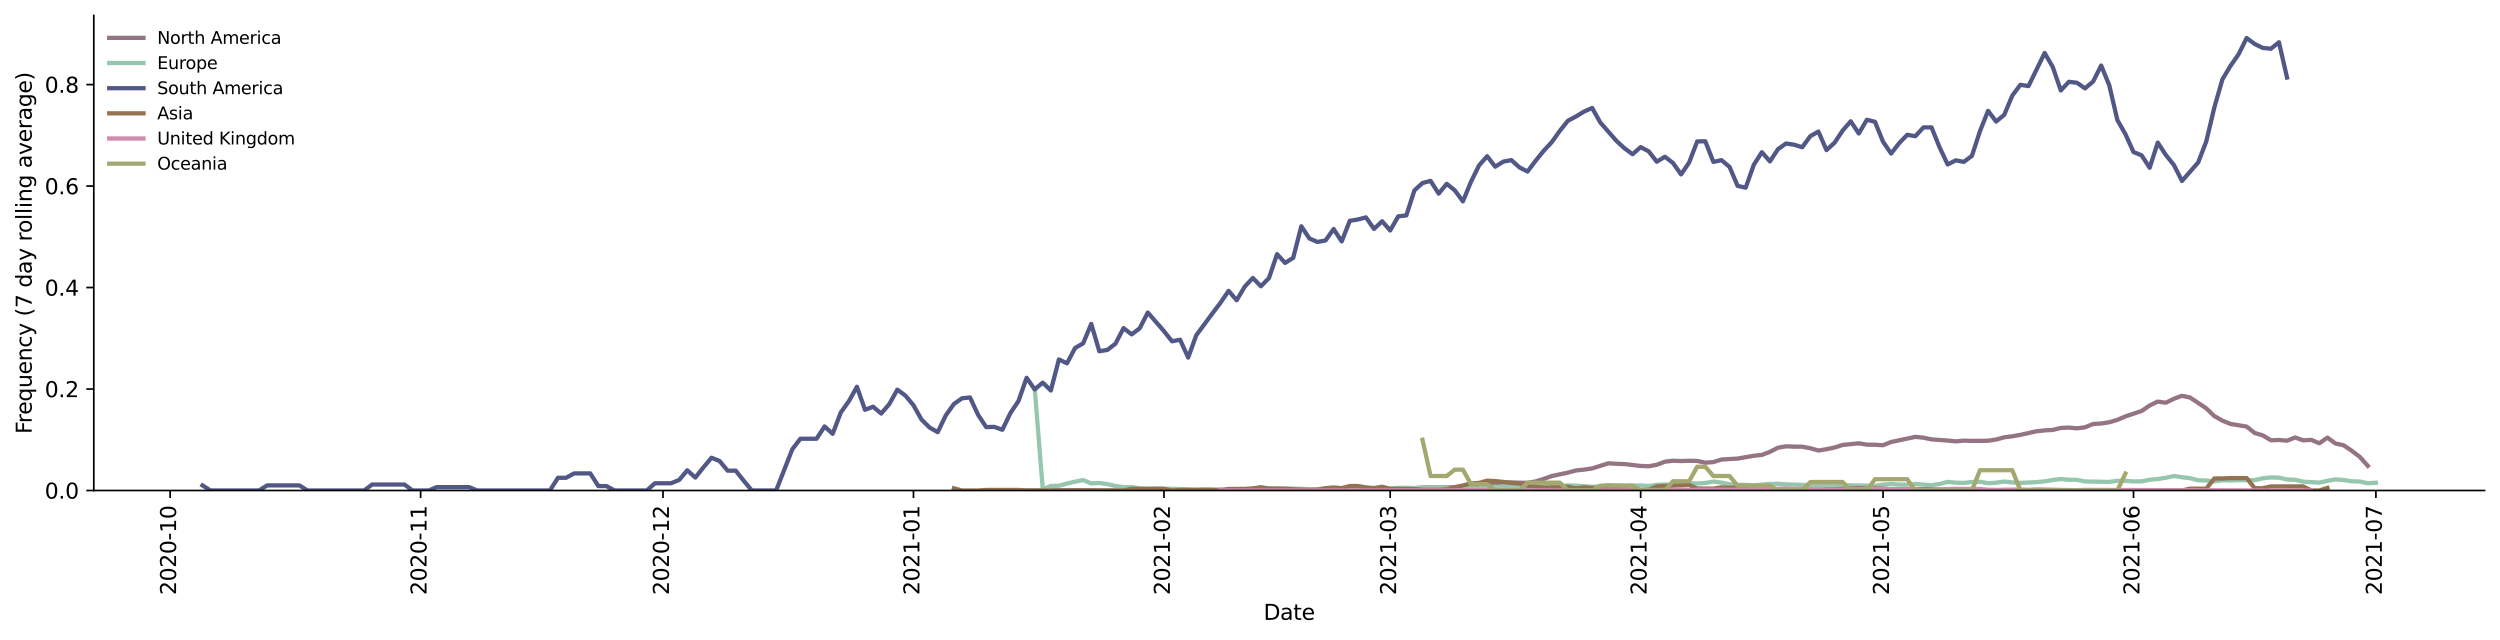 <?xml version="1.0" encoding="utf-8" standalone="no"?>
<!DOCTYPE svg PUBLIC "-//W3C//DTD SVG 1.1//EN"
  "http://www.w3.org/Graphics/SVG/1.1/DTD/svg11.dtd">
<svg height="298.621pt" version="1.1" viewBox="0 0 1166.981 298.621" width="1166.981pt" xmlns="http://www.w3.org/2000/svg" xmlns:xlink="http://www.w3.org/1999/xlink">
 <defs>
  <style type="text/css">*{stroke-linecap:butt;stroke-linejoin:round;}</style>
 </defs>
 <g id="figure_1">
  <g id="patch_1">
   <path d="M 0 298.621 
L 1166.981 298.621 
L 1166.981 0 
L 0 0 
z
" style="fill:#ffffff;"/>
  </g>
  <g id="axes_1">
   <g id="patch_2">
    <path d="M 43.781 228.96 
L 1159.781 228.96 
L 1159.781 7.2 
L 43.781 7.2 
z
" style="fill:#ffffff;"/>
   </g>
   <g id="matplotlib.axis_1">
    <g id="xtick_1">
     <g id="line2d_1">
      <defs>
       <path d="M 0 0 
L 0 3.5 
" id="m8e1b4119c8" style="stroke:#000000;stroke-width:0.8;"/>
      </defs>
      <g>
       <use style="stroke:#000000;stroke-width:0.8;" x="79.422" xlink:href="#m8e1b4119c8" y="228.96"/>
      </g>
     </g>
     <g id="text_1">
      <!-- 2020-10 -->
      <g transform="translate(82.182 277.743)rotate(-90)scale(0.1 -0.1)">
       <defs>
        <path d="M 1228 531 
L 3431 531 
L 3431 0 
L 469 0 
L 469 531 
Q 828 903 1448 1529 
Q 2069 2156 2228 2338 
Q 2531 2678 2651 2914 
Q 2772 3150 2772 3378 
Q 2772 3750 2511 3984 
Q 2250 4219 1831 4219 
Q 1534 4219 1204 4116 
Q 875 4013 500 3803 
L 500 4441 
Q 881 4594 1212 4672 
Q 1544 4750 1819 4750 
Q 2544 4750 2975 4387 
Q 3406 4025 3406 3419 
Q 3406 3131 3298 2873 
Q 3191 2616 2906 2266 
Q 2828 2175 2409 1742 
Q 1991 1309 1228 531 
z
" id="DejaVuSans-32" transform="scale(0.016)"/>
        <path d="M 2034 4250 
Q 1547 4250 1301 3770 
Q 1056 3291 1056 2328 
Q 1056 1369 1301 889 
Q 1547 409 2034 409 
Q 2525 409 2770 889 
Q 3016 1369 3016 2328 
Q 3016 3291 2770 3770 
Q 2525 4250 2034 4250 
z
M 2034 4750 
Q 2819 4750 3233 4129 
Q 3647 3509 3647 2328 
Q 3647 1150 3233 529 
Q 2819 -91 2034 -91 
Q 1250 -91 836 529 
Q 422 1150 422 2328 
Q 422 3509 836 4129 
Q 1250 4750 2034 4750 
z
" id="DejaVuSans-30" transform="scale(0.016)"/>
        <path d="M 313 2009 
L 1997 2009 
L 1997 1497 
L 313 1497 
L 313 2009 
z
" id="DejaVuSans-2d" transform="scale(0.016)"/>
        <path d="M 794 531 
L 1825 531 
L 1825 4091 
L 703 3866 
L 703 4441 
L 1819 4666 
L 2450 4666 
L 2450 531 
L 3481 531 
L 3481 0 
L 794 0 
L 794 531 
z
" id="DejaVuSans-31" transform="scale(0.016)"/>
       </defs>
       <use xlink:href="#DejaVuSans-32"/>
       <use x="63.623" xlink:href="#DejaVuSans-30"/>
       <use x="127.246" xlink:href="#DejaVuSans-32"/>
       <use x="190.869" xlink:href="#DejaVuSans-30"/>
       <use x="254.492" xlink:href="#DejaVuSans-2d"/>
       <use x="290.576" xlink:href="#DejaVuSans-31"/>
       <use x="354.199" xlink:href="#DejaVuSans-30"/>
      </g>
     </g>
    </g>
    <g id="xtick_2">
     <g id="line2d_2">
      <g>
       <use style="stroke:#000000;stroke-width:0.8;" x="196.34" xlink:href="#m8e1b4119c8" y="228.96"/>
      </g>
     </g>
     <g id="text_2">
      <!-- 2020-11 -->
      <g transform="translate(199.1 277.743)rotate(-90)scale(0.1 -0.1)">
       <use xlink:href="#DejaVuSans-32"/>
       <use x="63.623" xlink:href="#DejaVuSans-30"/>
       <use x="127.246" xlink:href="#DejaVuSans-32"/>
       <use x="190.869" xlink:href="#DejaVuSans-30"/>
       <use x="254.492" xlink:href="#DejaVuSans-2d"/>
       <use x="290.576" xlink:href="#DejaVuSans-31"/>
       <use x="354.199" xlink:href="#DejaVuSans-31"/>
      </g>
     </g>
    </g>
    <g id="xtick_3">
     <g id="line2d_3">
      <g>
       <use style="stroke:#000000;stroke-width:0.8;" x="309.487" xlink:href="#m8e1b4119c8" y="228.96"/>
      </g>
     </g>
     <g id="text_3">
      <!-- 2020-12 -->
      <g transform="translate(312.246 277.743)rotate(-90)scale(0.1 -0.1)">
       <use xlink:href="#DejaVuSans-32"/>
       <use x="63.623" xlink:href="#DejaVuSans-30"/>
       <use x="127.246" xlink:href="#DejaVuSans-32"/>
       <use x="190.869" xlink:href="#DejaVuSans-30"/>
       <use x="254.492" xlink:href="#DejaVuSans-2d"/>
       <use x="290.576" xlink:href="#DejaVuSans-31"/>
       <use x="354.199" xlink:href="#DejaVuSans-32"/>
      </g>
     </g>
    </g>
    <g id="xtick_4">
     <g id="line2d_4">
      <g>
       <use style="stroke:#000000;stroke-width:0.8;" x="426.404" xlink:href="#m8e1b4119c8" y="228.96"/>
      </g>
     </g>
     <g id="text_4">
      <!-- 2021-01 -->
      <g transform="translate(429.164 277.743)rotate(-90)scale(0.1 -0.1)">
       <use xlink:href="#DejaVuSans-32"/>
       <use x="63.623" xlink:href="#DejaVuSans-30"/>
       <use x="127.246" xlink:href="#DejaVuSans-32"/>
       <use x="190.869" xlink:href="#DejaVuSans-31"/>
       <use x="254.492" xlink:href="#DejaVuSans-2d"/>
       <use x="290.576" xlink:href="#DejaVuSans-30"/>
       <use x="354.199" xlink:href="#DejaVuSans-31"/>
      </g>
     </g>
    </g>
    <g id="xtick_5">
     <g id="line2d_5">
      <g>
       <use style="stroke:#000000;stroke-width:0.8;" x="543.322" xlink:href="#m8e1b4119c8" y="228.96"/>
      </g>
     </g>
     <g id="text_5">
      <!-- 2021-02 -->
      <g transform="translate(546.082 277.743)rotate(-90)scale(0.1 -0.1)">
       <use xlink:href="#DejaVuSans-32"/>
       <use x="63.623" xlink:href="#DejaVuSans-30"/>
       <use x="127.246" xlink:href="#DejaVuSans-32"/>
       <use x="190.869" xlink:href="#DejaVuSans-31"/>
       <use x="254.492" xlink:href="#DejaVuSans-2d"/>
       <use x="290.576" xlink:href="#DejaVuSans-30"/>
       <use x="354.199" xlink:href="#DejaVuSans-32"/>
      </g>
     </g>
    </g>
    <g id="xtick_6">
     <g id="line2d_6">
      <g>
       <use style="stroke:#000000;stroke-width:0.8;" x="648.926" xlink:href="#m8e1b4119c8" y="228.96"/>
      </g>
     </g>
     <g id="text_6">
      <!-- 2021-03 -->
      <g transform="translate(651.685 277.743)rotate(-90)scale(0.1 -0.1)">
       <defs>
        <path d="M 2597 2516 
Q 3050 2419 3304 2112 
Q 3559 1806 3559 1356 
Q 3559 666 3084 287 
Q 2609 -91 1734 -91 
Q 1441 -91 1130 -33 
Q 819 25 488 141 
L 488 750 
Q 750 597 1062 519 
Q 1375 441 1716 441 
Q 2309 441 2620 675 
Q 2931 909 2931 1356 
Q 2931 1769 2642 2001 
Q 2353 2234 1838 2234 
L 1294 2234 
L 1294 2753 
L 1863 2753 
Q 2328 2753 2575 2939 
Q 2822 3125 2822 3475 
Q 2822 3834 2567 4026 
Q 2313 4219 1838 4219 
Q 1578 4219 1281 4162 
Q 984 4106 628 3988 
L 628 4550 
Q 988 4650 1302 4700 
Q 1616 4750 1894 4750 
Q 2613 4750 3031 4423 
Q 3450 4097 3450 3541 
Q 3450 3153 3228 2886 
Q 3006 2619 2597 2516 
z
" id="DejaVuSans-33" transform="scale(0.016)"/>
       </defs>
       <use xlink:href="#DejaVuSans-32"/>
       <use x="63.623" xlink:href="#DejaVuSans-30"/>
       <use x="127.246" xlink:href="#DejaVuSans-32"/>
       <use x="190.869" xlink:href="#DejaVuSans-31"/>
       <use x="254.492" xlink:href="#DejaVuSans-2d"/>
       <use x="290.576" xlink:href="#DejaVuSans-30"/>
       <use x="354.199" xlink:href="#DejaVuSans-33"/>
      </g>
     </g>
    </g>
    <g id="xtick_7">
     <g id="line2d_7">
      <g>
       <use style="stroke:#000000;stroke-width:0.8;" x="765.843" xlink:href="#m8e1b4119c8" y="228.96"/>
      </g>
     </g>
     <g id="text_7">
      <!-- 2021-04 -->
      <g transform="translate(768.603 277.743)rotate(-90)scale(0.1 -0.1)">
       <defs>
        <path d="M 2419 4116 
L 825 1625 
L 2419 1625 
L 2419 4116 
z
M 2253 4666 
L 3047 4666 
L 3047 1625 
L 3713 1625 
L 3713 1100 
L 3047 1100 
L 3047 0 
L 2419 0 
L 2419 1100 
L 313 1100 
L 313 1709 
L 2253 4666 
z
" id="DejaVuSans-34" transform="scale(0.016)"/>
       </defs>
       <use xlink:href="#DejaVuSans-32"/>
       <use x="63.623" xlink:href="#DejaVuSans-30"/>
       <use x="127.246" xlink:href="#DejaVuSans-32"/>
       <use x="190.869" xlink:href="#DejaVuSans-31"/>
       <use x="254.492" xlink:href="#DejaVuSans-2d"/>
       <use x="290.576" xlink:href="#DejaVuSans-30"/>
       <use x="354.199" xlink:href="#DejaVuSans-34"/>
      </g>
     </g>
    </g>
    <g id="xtick_8">
     <g id="line2d_8">
      <g>
       <use style="stroke:#000000;stroke-width:0.8;" x="878.99" xlink:href="#m8e1b4119c8" y="228.96"/>
      </g>
     </g>
     <g id="text_8">
      <!-- 2021-05 -->
      <g transform="translate(881.749 277.743)rotate(-90)scale(0.1 -0.1)">
       <defs>
        <path d="M 691 4666 
L 3169 4666 
L 3169 4134 
L 1269 4134 
L 1269 2991 
Q 1406 3038 1543 3061 
Q 1681 3084 1819 3084 
Q 2600 3084 3056 2656 
Q 3513 2228 3513 1497 
Q 3513 744 3044 326 
Q 2575 -91 1722 -91 
Q 1428 -91 1123 -41 
Q 819 9 494 109 
L 494 744 
Q 775 591 1075 516 
Q 1375 441 1709 441 
Q 2250 441 2565 725 
Q 2881 1009 2881 1497 
Q 2881 1984 2565 2268 
Q 2250 2553 1709 2553 
Q 1456 2553 1204 2497 
Q 953 2441 691 2322 
L 691 4666 
z
" id="DejaVuSans-35" transform="scale(0.016)"/>
       </defs>
       <use xlink:href="#DejaVuSans-32"/>
       <use x="63.623" xlink:href="#DejaVuSans-30"/>
       <use x="127.246" xlink:href="#DejaVuSans-32"/>
       <use x="190.869" xlink:href="#DejaVuSans-31"/>
       <use x="254.492" xlink:href="#DejaVuSans-2d"/>
       <use x="290.576" xlink:href="#DejaVuSans-30"/>
       <use x="354.199" xlink:href="#DejaVuSans-35"/>
      </g>
     </g>
    </g>
    <g id="xtick_9">
     <g id="line2d_9">
      <g>
       <use style="stroke:#000000;stroke-width:0.8;" x="995.908" xlink:href="#m8e1b4119c8" y="228.96"/>
      </g>
     </g>
     <g id="text_9">
      <!-- 2021-06 -->
      <g transform="translate(998.667 277.743)rotate(-90)scale(0.1 -0.1)">
       <defs>
        <path d="M 2113 2584 
Q 1688 2584 1439 2293 
Q 1191 2003 1191 1497 
Q 1191 994 1439 701 
Q 1688 409 2113 409 
Q 2538 409 2786 701 
Q 3034 994 3034 1497 
Q 3034 2003 2786 2293 
Q 2538 2584 2113 2584 
z
M 3366 4563 
L 3366 3988 
Q 3128 4100 2886 4159 
Q 2644 4219 2406 4219 
Q 1781 4219 1451 3797 
Q 1122 3375 1075 2522 
Q 1259 2794 1537 2939 
Q 1816 3084 2150 3084 
Q 2853 3084 3261 2657 
Q 3669 2231 3669 1497 
Q 3669 778 3244 343 
Q 2819 -91 2113 -91 
Q 1303 -91 875 529 
Q 447 1150 447 2328 
Q 447 3434 972 4092 
Q 1497 4750 2381 4750 
Q 2619 4750 2861 4703 
Q 3103 4656 3366 4563 
z
" id="DejaVuSans-36" transform="scale(0.016)"/>
       </defs>
       <use xlink:href="#DejaVuSans-32"/>
       <use x="63.623" xlink:href="#DejaVuSans-30"/>
       <use x="127.246" xlink:href="#DejaVuSans-32"/>
       <use x="190.869" xlink:href="#DejaVuSans-31"/>
       <use x="254.492" xlink:href="#DejaVuSans-2d"/>
       <use x="290.576" xlink:href="#DejaVuSans-30"/>
       <use x="354.199" xlink:href="#DejaVuSans-36"/>
      </g>
     </g>
    </g>
    <g id="xtick_10">
     <g id="line2d_10">
      <g>
       <use style="stroke:#000000;stroke-width:0.8;" x="1109.054" xlink:href="#m8e1b4119c8" y="228.96"/>
      </g>
     </g>
     <g id="text_10">
      <!-- 2021-07 -->
      <g transform="translate(1111.813 277.743)rotate(-90)scale(0.1 -0.1)">
       <defs>
        <path d="M 525 4666 
L 3525 4666 
L 3525 4397 
L 1831 0 
L 1172 0 
L 2766 4134 
L 525 4134 
L 525 4666 
z
" id="DejaVuSans-37" transform="scale(0.016)"/>
       </defs>
       <use xlink:href="#DejaVuSans-32"/>
       <use x="63.623" xlink:href="#DejaVuSans-30"/>
       <use x="127.246" xlink:href="#DejaVuSans-32"/>
       <use x="190.869" xlink:href="#DejaVuSans-31"/>
       <use x="254.492" xlink:href="#DejaVuSans-2d"/>
       <use x="290.576" xlink:href="#DejaVuSans-30"/>
       <use x="354.199" xlink:href="#DejaVuSans-37"/>
      </g>
     </g>
    </g>
    <g id="text_11">
     <!-- Date -->
     <g transform="translate(589.83 289.341)scale(0.1 -0.1)">
      <defs>
       <path d="M 1259 4147 
L 1259 519 
L 2022 519 
Q 2988 519 3436 956 
Q 3884 1394 3884 2338 
Q 3884 3275 3436 3711 
Q 2988 4147 2022 4147 
L 1259 4147 
z
M 628 4666 
L 1925 4666 
Q 3281 4666 3915 4102 
Q 4550 3538 4550 2338 
Q 4550 1131 3912 565 
Q 3275 0 1925 0 
L 628 0 
L 628 4666 
z
" id="DejaVuSans-44" transform="scale(0.016)"/>
       <path d="M 2194 1759 
Q 1497 1759 1228 1600 
Q 959 1441 959 1056 
Q 959 750 1161 570 
Q 1363 391 1709 391 
Q 2188 391 2477 730 
Q 2766 1069 2766 1631 
L 2766 1759 
L 2194 1759 
z
M 3341 1997 
L 3341 0 
L 2766 0 
L 2766 531 
Q 2569 213 2275 61 
Q 1981 -91 1556 -91 
Q 1019 -91 701 211 
Q 384 513 384 1019 
Q 384 1609 779 1909 
Q 1175 2209 1959 2209 
L 2766 2209 
L 2766 2266 
Q 2766 2663 2505 2880 
Q 2244 3097 1772 3097 
Q 1472 3097 1187 3025 
Q 903 2953 641 2809 
L 641 3341 
Q 956 3463 1253 3523 
Q 1550 3584 1831 3584 
Q 2591 3584 2966 3190 
Q 3341 2797 3341 1997 
z
" id="DejaVuSans-61" transform="scale(0.016)"/>
       <path d="M 1172 4494 
L 1172 3500 
L 2356 3500 
L 2356 3053 
L 1172 3053 
L 1172 1153 
Q 1172 725 1289 603 
Q 1406 481 1766 481 
L 2356 481 
L 2356 0 
L 1766 0 
Q 1100 0 847 248 
Q 594 497 594 1153 
L 594 3053 
L 172 3053 
L 172 3500 
L 594 3500 
L 594 4494 
L 1172 4494 
z
" id="DejaVuSans-74" transform="scale(0.016)"/>
       <path d="M 3597 1894 
L 3597 1613 
L 953 1613 
Q 991 1019 1311 708 
Q 1631 397 2203 397 
Q 2534 397 2845 478 
Q 3156 559 3463 722 
L 3463 178 
Q 3153 47 2828 -22 
Q 2503 -91 2169 -91 
Q 1331 -91 842 396 
Q 353 884 353 1716 
Q 353 2575 817 3079 
Q 1281 3584 2069 3584 
Q 2775 3584 3186 3129 
Q 3597 2675 3597 1894 
z
M 3022 2063 
Q 3016 2534 2758 2815 
Q 2500 3097 2075 3097 
Q 1594 3097 1305 2825 
Q 1016 2553 972 2059 
L 3022 2063 
z
" id="DejaVuSans-65" transform="scale(0.016)"/>
      </defs>
      <use xlink:href="#DejaVuSans-44"/>
      <use x="77.002" xlink:href="#DejaVuSans-61"/>
      <use x="138.281" xlink:href="#DejaVuSans-74"/>
      <use x="177.49" xlink:href="#DejaVuSans-65"/>
     </g>
    </g>
   </g>
   <g id="matplotlib.axis_2">
    <g id="ytick_1">
     <g id="line2d_11">
      <defs>
       <path d="M 0 0 
L -3.5 0 
" id="m4ecfc097f1" style="stroke:#000000;stroke-width:0.8;"/>
      </defs>
      <g>
       <use style="stroke:#000000;stroke-width:0.8;" x="43.781" xlink:href="#m4ecfc097f1" y="228.96"/>
      </g>
     </g>
     <g id="text_12">
      <!-- 0.0 -->
      <g transform="translate(20.878 232.759)scale(0.1 -0.1)">
       <defs>
        <path d="M 684 794 
L 1344 794 
L 1344 0 
L 684 0 
L 684 794 
z
" id="DejaVuSans-2e" transform="scale(0.016)"/>
       </defs>
       <use xlink:href="#DejaVuSans-30"/>
       <use x="63.623" xlink:href="#DejaVuSans-2e"/>
       <use x="95.41" xlink:href="#DejaVuSans-30"/>
      </g>
     </g>
    </g>
    <g id="ytick_2">
     <g id="line2d_12">
      <g>
       <use style="stroke:#000000;stroke-width:0.8;" x="43.781" xlink:href="#m4ecfc097f1" y="181.594"/>
      </g>
     </g>
     <g id="text_13">
      <!-- 0.2 -->
      <g transform="translate(20.878 185.393)scale(0.1 -0.1)">
       <use xlink:href="#DejaVuSans-30"/>
       <use x="63.623" xlink:href="#DejaVuSans-2e"/>
       <use x="95.41" xlink:href="#DejaVuSans-32"/>
      </g>
     </g>
    </g>
    <g id="ytick_3">
     <g id="line2d_13">
      <g>
       <use style="stroke:#000000;stroke-width:0.8;" x="43.781" xlink:href="#m4ecfc097f1" y="134.228"/>
      </g>
     </g>
     <g id="text_14">
      <!-- 0.4 -->
      <g transform="translate(20.878 138.027)scale(0.1 -0.1)">
       <use xlink:href="#DejaVuSans-30"/>
       <use x="63.623" xlink:href="#DejaVuSans-2e"/>
       <use x="95.41" xlink:href="#DejaVuSans-34"/>
      </g>
     </g>
    </g>
    <g id="ytick_4">
     <g id="line2d_14">
      <g>
       <use style="stroke:#000000;stroke-width:0.8;" x="43.781" xlink:href="#m4ecfc097f1" y="86.861"/>
      </g>
     </g>
     <g id="text_15">
      <!-- 0.6 -->
      <g transform="translate(20.878 90.661)scale(0.1 -0.1)">
       <use xlink:href="#DejaVuSans-30"/>
       <use x="63.623" xlink:href="#DejaVuSans-2e"/>
       <use x="95.41" xlink:href="#DejaVuSans-36"/>
      </g>
     </g>
    </g>
    <g id="ytick_5">
     <g id="line2d_15">
      <g>
       <use style="stroke:#000000;stroke-width:0.8;" x="43.781" xlink:href="#m4ecfc097f1" y="39.495"/>
      </g>
     </g>
     <g id="text_16">
      <!-- 0.8 -->
      <g transform="translate(20.878 43.294)scale(0.1 -0.1)">
       <defs>
        <path d="M 2034 2216 
Q 1584 2216 1326 1975 
Q 1069 1734 1069 1313 
Q 1069 891 1326 650 
Q 1584 409 2034 409 
Q 2484 409 2743 651 
Q 3003 894 3003 1313 
Q 3003 1734 2745 1975 
Q 2488 2216 2034 2216 
z
M 1403 2484 
Q 997 2584 770 2862 
Q 544 3141 544 3541 
Q 544 4100 942 4425 
Q 1341 4750 2034 4750 
Q 2731 4750 3128 4425 
Q 3525 4100 3525 3541 
Q 3525 3141 3298 2862 
Q 3072 2584 2669 2484 
Q 3125 2378 3379 2068 
Q 3634 1759 3634 1313 
Q 3634 634 3220 271 
Q 2806 -91 2034 -91 
Q 1263 -91 848 271 
Q 434 634 434 1313 
Q 434 1759 690 2068 
Q 947 2378 1403 2484 
z
M 1172 3481 
Q 1172 3119 1398 2916 
Q 1625 2713 2034 2713 
Q 2441 2713 2670 2916 
Q 2900 3119 2900 3481 
Q 2900 3844 2670 4047 
Q 2441 4250 2034 4250 
Q 1625 4250 1398 4047 
Q 1172 3844 1172 3481 
z
" id="DejaVuSans-38" transform="scale(0.016)"/>
       </defs>
       <use xlink:href="#DejaVuSans-30"/>
       <use x="63.623" xlink:href="#DejaVuSans-2e"/>
       <use x="95.41" xlink:href="#DejaVuSans-38"/>
      </g>
     </g>
    </g>
    <g id="text_17">
     <!-- Frequency (7 day rolling average) -->
     <g transform="translate(14.798 202.529)rotate(-90)scale(0.1 -0.1)">
      <defs>
       <path d="M 628 4666 
L 3309 4666 
L 3309 4134 
L 1259 4134 
L 1259 2759 
L 3109 2759 
L 3109 2228 
L 1259 2228 
L 1259 0 
L 628 0 
L 628 4666 
z
" id="DejaVuSans-46" transform="scale(0.016)"/>
       <path d="M 2631 2963 
Q 2534 3019 2420 3045 
Q 2306 3072 2169 3072 
Q 1681 3072 1420 2755 
Q 1159 2438 1159 1844 
L 1159 0 
L 581 0 
L 581 3500 
L 1159 3500 
L 1159 2956 
Q 1341 3275 1631 3429 
Q 1922 3584 2338 3584 
Q 2397 3584 2469 3576 
Q 2541 3569 2628 3553 
L 2631 2963 
z
" id="DejaVuSans-72" transform="scale(0.016)"/>
       <path d="M 947 1747 
Q 947 1113 1208 752 
Q 1469 391 1925 391 
Q 2381 391 2643 752 
Q 2906 1113 2906 1747 
Q 2906 2381 2643 2742 
Q 2381 3103 1925 3103 
Q 1469 3103 1208 2742 
Q 947 2381 947 1747 
z
M 2906 525 
Q 2725 213 2448 61 
Q 2172 -91 1784 -91 
Q 1150 -91 751 415 
Q 353 922 353 1747 
Q 353 2572 751 3078 
Q 1150 3584 1784 3584 
Q 2172 3584 2448 3432 
Q 2725 3281 2906 2969 
L 2906 3500 
L 3481 3500 
L 3481 -1331 
L 2906 -1331 
L 2906 525 
z
" id="DejaVuSans-71" transform="scale(0.016)"/>
       <path d="M 544 1381 
L 544 3500 
L 1119 3500 
L 1119 1403 
Q 1119 906 1312 657 
Q 1506 409 1894 409 
Q 2359 409 2629 706 
Q 2900 1003 2900 1516 
L 2900 3500 
L 3475 3500 
L 3475 0 
L 2900 0 
L 2900 538 
Q 2691 219 2414 64 
Q 2138 -91 1772 -91 
Q 1169 -91 856 284 
Q 544 659 544 1381 
z
M 1991 3584 
L 1991 3584 
z
" id="DejaVuSans-75" transform="scale(0.016)"/>
       <path d="M 3513 2113 
L 3513 0 
L 2938 0 
L 2938 2094 
Q 2938 2591 2744 2837 
Q 2550 3084 2163 3084 
Q 1697 3084 1428 2787 
Q 1159 2491 1159 1978 
L 1159 0 
L 581 0 
L 581 3500 
L 1159 3500 
L 1159 2956 
Q 1366 3272 1645 3428 
Q 1925 3584 2291 3584 
Q 2894 3584 3203 3211 
Q 3513 2838 3513 2113 
z
" id="DejaVuSans-6e" transform="scale(0.016)"/>
       <path d="M 3122 3366 
L 3122 2828 
Q 2878 2963 2633 3030 
Q 2388 3097 2138 3097 
Q 1578 3097 1268 2742 
Q 959 2388 959 1747 
Q 959 1106 1268 751 
Q 1578 397 2138 397 
Q 2388 397 2633 464 
Q 2878 531 3122 666 
L 3122 134 
Q 2881 22 2623 -34 
Q 2366 -91 2075 -91 
Q 1284 -91 818 406 
Q 353 903 353 1747 
Q 353 2603 823 3093 
Q 1294 3584 2113 3584 
Q 2378 3584 2631 3529 
Q 2884 3475 3122 3366 
z
" id="DejaVuSans-63" transform="scale(0.016)"/>
       <path d="M 2059 -325 
Q 1816 -950 1584 -1140 
Q 1353 -1331 966 -1331 
L 506 -1331 
L 506 -850 
L 844 -850 
Q 1081 -850 1212 -737 
Q 1344 -625 1503 -206 
L 1606 56 
L 191 3500 
L 800 3500 
L 1894 763 
L 2988 3500 
L 3597 3500 
L 2059 -325 
z
" id="DejaVuSans-79" transform="scale(0.016)"/>
       <path id="DejaVuSans-20" transform="scale(0.016)"/>
       <path d="M 1984 4856 
Q 1566 4138 1362 3434 
Q 1159 2731 1159 2009 
Q 1159 1288 1364 580 
Q 1569 -128 1984 -844 
L 1484 -844 
Q 1016 -109 783 600 
Q 550 1309 550 2009 
Q 550 2706 781 3412 
Q 1013 4119 1484 4856 
L 1984 4856 
z
" id="DejaVuSans-28" transform="scale(0.016)"/>
       <path d="M 2906 2969 
L 2906 4863 
L 3481 4863 
L 3481 0 
L 2906 0 
L 2906 525 
Q 2725 213 2448 61 
Q 2172 -91 1784 -91 
Q 1150 -91 751 415 
Q 353 922 353 1747 
Q 353 2572 751 3078 
Q 1150 3584 1784 3584 
Q 2172 3584 2448 3432 
Q 2725 3281 2906 2969 
z
M 947 1747 
Q 947 1113 1208 752 
Q 1469 391 1925 391 
Q 2381 391 2643 752 
Q 2906 1113 2906 1747 
Q 2906 2381 2643 2742 
Q 2381 3103 1925 3103 
Q 1469 3103 1208 2742 
Q 947 2381 947 1747 
z
" id="DejaVuSans-64" transform="scale(0.016)"/>
       <path d="M 1959 3097 
Q 1497 3097 1228 2736 
Q 959 2375 959 1747 
Q 959 1119 1226 758 
Q 1494 397 1959 397 
Q 2419 397 2687 759 
Q 2956 1122 2956 1747 
Q 2956 2369 2687 2733 
Q 2419 3097 1959 3097 
z
M 1959 3584 
Q 2709 3584 3137 3096 
Q 3566 2609 3566 1747 
Q 3566 888 3137 398 
Q 2709 -91 1959 -91 
Q 1206 -91 779 398 
Q 353 888 353 1747 
Q 353 2609 779 3096 
Q 1206 3584 1959 3584 
z
" id="DejaVuSans-6f" transform="scale(0.016)"/>
       <path d="M 603 4863 
L 1178 4863 
L 1178 0 
L 603 0 
L 603 4863 
z
" id="DejaVuSans-6c" transform="scale(0.016)"/>
       <path d="M 603 3500 
L 1178 3500 
L 1178 0 
L 603 0 
L 603 3500 
z
M 603 4863 
L 1178 4863 
L 1178 4134 
L 603 4134 
L 603 4863 
z
" id="DejaVuSans-69" transform="scale(0.016)"/>
       <path d="M 2906 1791 
Q 2906 2416 2648 2759 
Q 2391 3103 1925 3103 
Q 1463 3103 1205 2759 
Q 947 2416 947 1791 
Q 947 1169 1205 825 
Q 1463 481 1925 481 
Q 2391 481 2648 825 
Q 2906 1169 2906 1791 
z
M 3481 434 
Q 3481 -459 3084 -895 
Q 2688 -1331 1869 -1331 
Q 1566 -1331 1297 -1286 
Q 1028 -1241 775 -1147 
L 775 -588 
Q 1028 -725 1275 -790 
Q 1522 -856 1778 -856 
Q 2344 -856 2625 -561 
Q 2906 -266 2906 331 
L 2906 616 
Q 2728 306 2450 153 
Q 2172 0 1784 0 
Q 1141 0 747 490 
Q 353 981 353 1791 
Q 353 2603 747 3093 
Q 1141 3584 1784 3584 
Q 2172 3584 2450 3431 
Q 2728 3278 2906 2969 
L 2906 3500 
L 3481 3500 
L 3481 434 
z
" id="DejaVuSans-67" transform="scale(0.016)"/>
       <path d="M 191 3500 
L 800 3500 
L 1894 563 
L 2988 3500 
L 3597 3500 
L 2284 0 
L 1503 0 
L 191 3500 
z
" id="DejaVuSans-76" transform="scale(0.016)"/>
       <path d="M 513 4856 
L 1013 4856 
Q 1481 4119 1714 3412 
Q 1947 2706 1947 2009 
Q 1947 1309 1714 600 
Q 1481 -109 1013 -844 
L 513 -844 
Q 928 -128 1133 580 
Q 1338 1288 1338 2009 
Q 1338 2731 1133 3434 
Q 928 4138 513 4856 
z
" id="DejaVuSans-29" transform="scale(0.016)"/>
      </defs>
      <use xlink:href="#DejaVuSans-46"/>
      <use x="50.27" xlink:href="#DejaVuSans-72"/>
      <use x="89.133" xlink:href="#DejaVuSans-65"/>
      <use x="150.656" xlink:href="#DejaVuSans-71"/>
      <use x="214.133" xlink:href="#DejaVuSans-75"/>
      <use x="277.512" xlink:href="#DejaVuSans-65"/>
      <use x="339.035" xlink:href="#DejaVuSans-6e"/>
      <use x="402.414" xlink:href="#DejaVuSans-63"/>
      <use x="457.395" xlink:href="#DejaVuSans-79"/>
      <use x="516.574" xlink:href="#DejaVuSans-20"/>
      <use x="548.361" xlink:href="#DejaVuSans-28"/>
      <use x="587.375" xlink:href="#DejaVuSans-37"/>
      <use x="650.998" xlink:href="#DejaVuSans-20"/>
      <use x="682.785" xlink:href="#DejaVuSans-64"/>
      <use x="746.262" xlink:href="#DejaVuSans-61"/>
      <use x="807.541" xlink:href="#DejaVuSans-79"/>
      <use x="866.721" xlink:href="#DejaVuSans-20"/>
      <use x="898.508" xlink:href="#DejaVuSans-72"/>
      <use x="937.371" xlink:href="#DejaVuSans-6f"/>
      <use x="998.553" xlink:href="#DejaVuSans-6c"/>
      <use x="1026.336" xlink:href="#DejaVuSans-6c"/>
      <use x="1054.119" xlink:href="#DejaVuSans-69"/>
      <use x="1081.902" xlink:href="#DejaVuSans-6e"/>
      <use x="1145.281" xlink:href="#DejaVuSans-67"/>
      <use x="1208.758" xlink:href="#DejaVuSans-20"/>
      <use x="1240.545" xlink:href="#DejaVuSans-61"/>
      <use x="1301.824" xlink:href="#DejaVuSans-76"/>
      <use x="1361.004" xlink:href="#DejaVuSans-65"/>
      <use x="1422.527" xlink:href="#DejaVuSans-72"/>
      <use x="1463.641" xlink:href="#DejaVuSans-61"/>
      <use x="1524.92" xlink:href="#DejaVuSans-67"/>
      <use x="1588.396" xlink:href="#DejaVuSans-65"/>
      <use x="1649.92" xlink:href="#DejaVuSans-29"/>
     </g>
    </g>
   </g>
   <g id="line2d_16">
    <path clip-path="url(#p90b151af99)" d="M 471.663 228.876 
L 482.978 228.96 
L 490.521 228.881 
L 501.835 228.818 
L 509.378 228.898 
L 520.693 228.96 
L 543.322 228.94 
L 558.408 228.917 
L 577.266 228.809 
L 592.352 228.892 
L 603.667 228.753 
L 618.753 228.826 
L 645.154 228.333 
L 648.926 228.351 
L 656.469 227.935 
L 660.24 227.858 
L 664.012 227.606 
L 667.783 227.481 
L 671.555 227.537 
L 682.869 227.362 
L 686.641 226.898 
L 694.184 225.65 
L 697.956 225.504 
L 701.727 225.228 
L 705.499 225.225 
L 713.042 225.397 
L 716.813 224.718 
L 720.585 223.549 
L 724.356 222.21 
L 731.9 220.617 
L 735.671 219.602 
L 739.443 219.218 
L 743.214 218.662 
L 750.757 216.262 
L 754.529 216.502 
L 758.3 216.62 
L 765.843 217.498 
L 769.615 217.645 
L 773.387 216.962 
L 777.158 215.509 
L 780.93 215.066 
L 784.701 215.215 
L 788.473 215.085 
L 792.244 215.17 
L 796.016 215.989 
L 799.787 215.696 
L 803.559 214.5 
L 811.102 214.06 
L 818.645 212.747 
L 822.417 212.353 
L 826.188 210.917 
L 829.96 208.977 
L 833.731 208.338 
L 837.503 208.486 
L 841.274 208.515 
L 845.046 209.233 
L 848.817 210.302 
L 852.589 209.682 
L 856.361 208.9 
L 860.132 207.7 
L 867.675 206.929 
L 871.447 207.552 
L 875.218 207.603 
L 878.99 207.835 
L 882.761 206.323 
L 894.076 203.926 
L 897.847 204.309 
L 901.619 205.114 
L 909.162 205.637 
L 912.934 206.024 
L 916.705 205.681 
L 920.477 205.807 
L 928.02 205.739 
L 931.791 205.163 
L 935.563 204.133 
L 939.334 203.663 
L 943.106 202.991 
L 950.649 201.304 
L 954.421 200.901 
L 958.192 200.699 
L 961.964 199.762 
L 965.735 199.595 
L 969.507 199.939 
L 973.278 199.463 
L 977.05 197.913 
L 980.821 197.684 
L 984.593 197.111 
L 988.365 195.994 
L 992.136 194.369 
L 999.679 191.853 
L 1003.451 189.273 
L 1007.222 187.459 
L 1010.994 187.987 
L 1014.765 186.134 
L 1018.537 184.747 
L 1022.308 185.568 
L 1029.852 190.6 
L 1033.623 194.212 
L 1037.395 196.359 
L 1041.166 197.881 
L 1048.709 199.132 
L 1052.481 202.11 
L 1056.252 203.249 
L 1060.024 205.519 
L 1063.795 205.381 
L 1067.567 205.707 
L 1071.339 204.199 
L 1075.11 205.55 
L 1078.882 205.328 
L 1082.653 206.921 
L 1086.425 204.273 
L 1090.196 207.033 
L 1093.968 207.834 
L 1097.739 210.392 
L 1101.511 213.249 
L 1105.282 217.445 
L 1105.282 217.445 
" style="fill:none;stroke:#947383;stroke-linecap:square;stroke-width:2;"/>
   </g>
   <g id="line2d_17">
    <path clip-path="url(#p90b151af99)" d="M 482.978 181.037 
L 486.749 228.403 
L 490.521 226.841 
L 494.292 226.75 
L 498.064 225.709 
L 501.835 224.831 
L 505.607 224.091 
L 509.378 225.653 
L 513.15 225.456 
L 516.922 225.983 
L 520.693 226.86 
L 524.465 227.388 
L 528.236 227.333 
L 532.008 227.986 
L 535.779 228.224 
L 539.551 228.006 
L 543.322 228.177 
L 547.094 228.159 
L 558.408 228.598 
L 562.18 228.408 
L 565.952 228.481 
L 573.495 228.351 
L 588.581 228.216 
L 592.352 227.849 
L 599.895 228.103 
L 607.439 228.137 
L 611.21 228.462 
L 614.982 228.324 
L 618.753 228.049 
L 622.525 228.131 
L 633.839 227.954 
L 637.611 228.182 
L 641.382 227.879 
L 645.154 227.834 
L 648.926 227.975 
L 652.697 227.736 
L 656.469 227.661 
L 660.24 227.843 
L 664.012 227.896 
L 667.783 227.541 
L 679.098 227.721 
L 682.869 227.709 
L 686.641 227.933 
L 690.413 228.026 
L 697.956 227.258 
L 701.727 227.282 
L 709.27 227.064 
L 713.042 227.417 
L 716.813 227.463 
L 720.585 226.991 
L 724.356 226.711 
L 728.128 226.759 
L 731.9 226.594 
L 735.671 226.69 
L 743.214 227.21 
L 746.986 227.013 
L 750.757 226.436 
L 758.3 226.747 
L 765.843 226.614 
L 769.615 226.852 
L 773.387 226.326 
L 777.158 226.148 
L 780.93 226.307 
L 788.473 225.602 
L 792.244 225.684 
L 796.016 225.442 
L 799.787 224.791 
L 803.559 225.281 
L 807.33 226.036 
L 811.102 226.345 
L 814.874 226.321 
L 818.645 226.528 
L 826.188 225.916 
L 829.96 225.813 
L 833.731 226.117 
L 845.046 226.46 
L 856.361 226.226 
L 860.132 226.514 
L 871.447 226.678 
L 875.218 226.844 
L 878.99 226.221 
L 882.761 225.945 
L 886.533 226.22 
L 890.304 226.232 
L 894.076 225.906 
L 901.619 226.505 
L 905.391 225.909 
L 909.162 224.943 
L 912.934 225.306 
L 916.705 225.43 
L 920.477 224.999 
L 924.248 224.893 
L 928.02 225.575 
L 931.791 225.311 
L 935.563 224.776 
L 939.334 225.205 
L 943.106 225.413 
L 950.649 225.039 
L 954.421 224.704 
L 958.192 224.069 
L 961.964 223.609 
L 965.735 223.944 
L 969.507 223.982 
L 973.278 224.74 
L 984.593 224.954 
L 988.365 224.435 
L 992.136 224.452 
L 995.908 224.73 
L 999.679 224.692 
L 1003.451 223.975 
L 1007.222 223.611 
L 1010.994 223.002 
L 1014.765 222.205 
L 1018.537 222.775 
L 1022.308 223.204 
L 1026.08 224.191 
L 1029.852 224.295 
L 1033.623 224.734 
L 1037.395 224.161 
L 1041.166 224.261 
L 1044.938 224.166 
L 1052.481 224.115 
L 1056.252 223.257 
L 1060.024 222.878 
L 1063.795 222.966 
L 1067.567 223.82 
L 1071.339 223.97 
L 1075.11 224.848 
L 1082.653 225.291 
L 1086.425 224.448 
L 1090.196 223.781 
L 1093.968 224.059 
L 1097.739 224.66 
L 1101.511 224.773 
L 1105.282 225.574 
L 1109.054 225.337 
L 1109.054 225.337 
" style="fill:none;stroke:#96c6ad;stroke-linecap:square;stroke-width:2;"/>
   </g>
   <g id="line2d_18">
    <path clip-path="url(#p90b151af99)" d="M 94.509 226.592 
L 98.28 228.96 
L 120.909 228.96 
L 124.681 226.592 
L 139.767 226.592 
L 143.539 228.96 
L 169.939 228.96 
L 173.711 226.174 
L 188.797 226.174 
L 192.569 228.96 
L 200.112 228.96 
L 203.883 227.381 
L 218.969 227.381 
L 222.741 228.96 
L 256.685 228.96 
L 260.456 223.039 
L 264.228 223.039 
L 268 220.98 
L 275.543 220.98 
L 279.314 226.901 
L 283.086 226.901 
L 286.857 228.96 
L 301.943 228.96 
L 305.715 225.577 
L 313.258 225.577 
L 317.03 224.049 
L 320.801 219.538 
L 324.573 222.921 
L 328.344 218.184 
L 332.116 213.673 
L 335.887 215.201 
L 339.659 219.712 
L 343.43 219.712 
L 347.202 224.449 
L 350.974 228.96 
L 362.288 228.96 
L 369.831 209.735 
L 373.603 204.801 
L 381.146 204.801 
L 384.917 199.068 
L 388.689 202.494 
L 392.461 192.568 
L 396.232 187.305 
L 400.004 180.539 
L 403.775 191.287 
L 407.547 189.855 
L 411.318 193.036 
L 415.09 188.665 
L 418.861 181.898 
L 422.633 184.661 
L 426.404 189.18 
L 430.176 195.873 
L 433.948 199.586 
L 437.719 201.727 
L 441.491 193.881 
L 445.262 188.604 
L 449.034 185.928 
L 452.805 185.533 
L 456.577 193.658 
L 460.348 199.359 
L 464.12 199.269 
L 467.891 200.615 
L 471.663 192.822 
L 475.435 187.151 
L 479.206 176.359 
L 482.978 181.772 
L 486.749 178.614 
L 490.521 182.287 
L 494.292 167.78 
L 498.064 169.59 
L 501.835 162.458 
L 505.607 160.261 
L 509.378 151.194 
L 513.15 163.942 
L 516.922 163.347 
L 520.693 160.431 
L 524.465 153.155 
L 528.236 156.08 
L 532.008 153.242 
L 535.779 145.887 
L 543.322 154.572 
L 547.094 159.309 
L 550.865 158.586 
L 554.637 166.93 
L 558.408 156.486 
L 565.952 146.288 
L 569.723 141.316 
L 573.495 135.773 
L 577.266 140.145 
L 581.038 133.803 
L 584.809 129.754 
L 588.581 133.62 
L 592.352 129.767 
L 596.124 118.642 
L 599.895 122.728 
L 603.667 120.326 
L 607.439 105.629 
L 611.21 111.313 
L 614.982 112.935 
L 618.753 112.244 
L 622.525 106.915 
L 626.296 112.684 
L 630.068 103.068 
L 633.839 102.465 
L 637.611 101.465 
L 641.382 106.854 
L 645.154 103.282 
L 648.926 107.576 
L 652.697 100.993 
L 656.469 100.554 
L 660.24 88.87 
L 664.012 85.43 
L 667.783 84.436 
L 671.555 90.371 
L 675.326 85.81 
L 679.098 88.869 
L 682.869 93.996 
L 686.641 84.859 
L 690.413 77.197 
L 694.184 72.929 
L 697.956 77.795 
L 701.727 75.447 
L 705.499 74.734 
L 709.27 78.129 
L 713.042 80.066 
L 716.813 75.029 
L 720.585 70.397 
L 724.356 66.359 
L 728.128 61.034 
L 731.9 56.348 
L 735.671 54.374 
L 739.443 52.065 
L 743.214 50.398 
L 746.986 57.149 
L 754.529 65.737 
L 758.3 69.215 
L 762.072 71.98 
L 765.843 68.681 
L 769.615 70.657 
L 773.387 75.489 
L 777.158 73.168 
L 780.93 76.058 
L 784.701 81.4 
L 788.473 75.859 
L 792.244 66.022 
L 796.016 65.946 
L 799.787 75.584 
L 803.559 74.754 
L 807.33 77.897 
L 811.102 86.762 
L 814.874 87.609 
L 818.645 76.957 
L 822.417 71.042 
L 826.188 75.341 
L 829.96 69.615 
L 833.731 66.979 
L 837.503 67.547 
L 841.274 68.718 
L 845.046 63.557 
L 848.817 61.414 
L 852.589 70.063 
L 856.361 66.605 
L 860.132 60.932 
L 863.904 56.632 
L 867.675 62.306 
L 871.447 55.905 
L 875.218 56.852 
L 878.99 66.14 
L 882.761 71.68 
L 886.533 66.796 
L 890.304 62.926 
L 894.076 63.58 
L 897.847 59.479 
L 901.619 59.464 
L 905.391 68.788 
L 909.162 76.775 
L 912.934 74.849 
L 916.705 75.566 
L 920.477 72.754 
L 924.248 61.183 
L 928.02 51.733 
L 931.791 56.748 
L 935.563 53.576 
L 939.334 44.6 
L 943.106 39.571 
L 946.878 40.189 
L 954.421 24.732 
L 958.192 31.246 
L 961.964 42.208 
L 965.735 38.192 
L 969.507 38.629 
L 973.278 41.238 
L 977.05 38.064 
L 980.821 30.589 
L 984.593 39.811 
L 988.365 56.002 
L 992.136 62.645 
L 995.908 70.974 
L 999.679 72.51 
L 1003.451 78.314 
L 1007.222 66.575 
L 1010.994 72.329 
L 1014.765 77.023 
L 1018.537 84.457 
L 1026.08 75.842 
L 1029.852 66.073 
L 1033.623 50.212 
L 1037.395 37.074 
L 1041.166 30.775 
L 1044.938 25.361 
L 1048.709 17.76 
L 1052.481 20.54 
L 1056.252 22.377 
L 1060.024 22.741 
L 1063.795 19.734 
L 1067.567 36.187 
L 1067.567 36.187 
" style="fill:none;stroke:#525886;stroke-linecap:square;stroke-width:2;"/>
   </g>
   <g id="line2d_19">
    <path clip-path="url(#p90b151af99)" d="M 445.262 227.936 
L 449.034 228.96 
L 456.577 228.96 
L 460.348 228.707 
L 475.435 228.707 
L 479.206 228.96 
L 524.465 228.96 
L 528.236 228.163 
L 543.322 228.163 
L 547.094 228.96 
L 550.865 228.678 
L 565.952 228.678 
L 569.723 228.96 
L 573.495 228.248 
L 581.038 228.248 
L 584.809 227.976 
L 588.581 227.398 
L 592.352 228.11 
L 599.895 228.11 
L 607.439 228.612 
L 614.982 228.612 
L 618.753 227.883 
L 622.525 227.53 
L 626.296 227.878 
L 630.068 226.874 
L 633.839 226.874 
L 637.611 227.497 
L 641.382 227.85 
L 645.154 227.201 
L 648.926 228.206 
L 660.24 228.311 
L 664.012 228.632 
L 671.555 228.632 
L 675.326 228.432 
L 679.098 227.376 
L 682.869 226.606 
L 686.641 225.705 
L 690.413 225.437 
L 694.184 224.392 
L 697.956 224.543 
L 705.499 225.422 
L 709.27 225.69 
L 713.042 226.764 
L 716.813 226.947 
L 720.585 227.619 
L 728.128 227.458 
L 731.9 227.235 
L 735.671 227.957 
L 739.443 227.52 
L 750.757 228.206 
L 754.529 228.118 
L 762.072 228.805 
L 765.843 228.688 
L 769.615 228.688 
L 773.387 227.042 
L 788.473 226.395 
L 792.244 228.021 
L 799.787 228.08 
L 803.559 227.475 
L 807.33 227.691 
L 811.102 227.595 
L 814.874 227.826 
L 818.645 227.731 
L 822.417 228.574 
L 826.188 228.218 
L 829.96 228.423 
L 837.503 228.518 
L 848.817 228.688 
L 852.589 228.334 
L 860.132 228.271 
L 863.904 227.989 
L 867.675 227.874 
L 871.447 228.096 
L 875.218 228.023 
L 878.99 228.086 
L 882.761 228.439 
L 894.076 228.287 
L 901.619 228.339 
L 905.391 228.62 
L 920.477 228.96 
L 931.791 228.864 
L 935.563 228.694 
L 939.334 228.694 
L 943.106 228.579 
L 946.878 228.676 
L 950.649 228.557 
L 969.507 228.833 
L 973.278 228.96 
L 1018.537 228.96 
L 1022.308 228.099 
L 1029.852 228.099 
L 1033.623 223.362 
L 1037.395 223.362 
L 1041.166 223.147 
L 1048.709 223.147 
L 1052.481 227.883 
L 1056.252 227.883 
L 1060.024 227.065 
L 1075.11 227.065 
L 1078.882 228.96 
L 1082.653 228.96 
L 1086.425 227.745 
L 1086.425 227.745 
" style="fill:none;stroke:#937252;stroke-linecap:square;stroke-width:2;"/>
   </g>
   <g id="line2d_20">
    <path clip-path="url(#p90b151af99)" d="M 569.723 228.908 
L 581.038 228.96 
L 682.869 228.868 
L 701.727 228.82 
L 731.9 228.933 
L 746.986 228.938 
L 765.843 228.878 
L 769.615 228.748 
L 777.158 228.672 
L 784.701 228.624 
L 788.473 228.685 
L 796.016 228.537 
L 814.874 228.653 
L 818.645 228.322 
L 822.417 228.228 
L 826.188 228.252 
L 833.731 228.011 
L 837.503 228.274 
L 860.132 228.539 
L 863.904 228.198 
L 867.675 228.352 
L 875.218 228.314 
L 878.99 228.09 
L 882.761 228.388 
L 894.076 228.4 
L 897.847 228.621 
L 912.934 228.18 
L 924.248 228.275 
L 928.02 228.608 
L 935.563 228.714 
L 939.334 228.657 
L 943.106 228.809 
L 961.964 228.858 
L 965.735 228.919 
L 973.278 228.679 
L 1060.024 228.946 
L 1078.882 228.945 
L 1078.882 228.945 
" style="fill:none;stroke:#d18cad;stroke-linecap:square;stroke-width:2;"/>
   </g>
   <g id="line2d_21">
    <path clip-path="url(#p90b151af99)" d="M 664.012 205.277 
L 667.783 222.193 
L 671.555 222.193 
L 675.326 222.193 
L 679.098 219.233 
L 682.869 219.233 
L 686.641 226 
L 690.413 226 
L 694.184 226 
L 697.956 228.96 
L 701.727 228.96 
L 705.499 228.96 
L 709.27 228.96 
L 713.042 225.316 
L 716.813 225.316 
L 720.585 225.316 
L 724.356 225.316 
L 728.128 225.316 
L 731.9 228.96 
L 735.671 228.96 
L 739.443 228.96 
L 743.214 228.96 
L 746.986 226.704 
L 750.757 226.704 
L 754.529 226.704 
L 758.3 226.704 
L 762.072 226.704 
L 765.843 228.96 
L 769.615 228.96 
L 773.387 228.96 
L 777.158 228.96 
L 780.93 224.654 
L 784.701 224.654 
L 788.473 224.654 
L 792.244 217.887 
L 796.016 217.887 
L 799.787 222.193 
L 803.559 222.193 
L 807.33 222.193 
L 811.102 226.704 
L 814.874 226.704 
L 818.645 226.704 
L 822.417 226.704 
L 826.188 226.704 
L 829.96 228.96 
L 833.731 228.96 
L 837.503 228.96 
L 841.274 228.96 
L 845.046 225.013 
L 848.817 225.013 
L 852.589 225.013 
L 856.361 225.013 
L 860.132 225.013 
L 863.904 228.96 
L 867.675 228.96 
L 871.447 228.96 
L 875.218 223.697 
L 878.99 223.697 
L 882.761 223.697 
L 886.533 223.697 
L 890.304 223.697 
L 894.076 228.96 
L 897.847 228.96 
L 901.619 228.96 
L 905.391 228.96 
L 909.162 228.96 
L 912.934 228.96 
L 916.705 228.96 
L 920.477 228.96 
L 924.248 219.487 
L 928.02 219.487 
L 931.791 219.487 
L 935.563 219.487 
L 939.334 219.487 
L 943.106 228.96 
L 946.878 228.96 
L 950.649 228.96 
L 954.421 228.96 
L 958.192 228.96 
L 961.964 228.96 
L 965.735 228.96 
L 969.507 228.96 
L 973.278 228.96 
L 977.05 228.96 
L 980.821 228.96 
L 984.593 228.96 
L 988.365 228.96 
L 992.136 221.066 
" style="fill:none;stroke:#a4a86f;stroke-linecap:square;stroke-width:2;"/>
   </g>
   <g id="patch_3">
    <path d="M 43.781 228.96 
L 43.781 7.2 
" style="fill:none;stroke:#000000;stroke-linecap:square;stroke-linejoin:miter;stroke-width:0.8;"/>
   </g>
   <g id="patch_4">
    <path d="M 43.781 228.96 
L 1159.781 228.96 
" style="fill:none;stroke:#000000;stroke-linecap:square;stroke-linejoin:miter;stroke-width:0.8;"/>
   </g>
   <g id="legend_1">
    <g id="line2d_22">
     <path d="M 50.981 17.679 
L 66.981 17.679 
" style="fill:none;stroke:#947383;stroke-linecap:square;stroke-width:2;"/>
    </g>
    <g id="line2d_23"/>
    <g id="text_18">
     <!-- North America -->
     <g transform="translate(73.381 20.479)scale(0.08 -0.08)">
      <defs>
       <path d="M 628 4666 
L 1478 4666 
L 3547 763 
L 3547 4666 
L 4159 4666 
L 4159 0 
L 3309 0 
L 1241 3903 
L 1241 0 
L 628 0 
L 628 4666 
z
" id="DejaVuSans-4e" transform="scale(0.016)"/>
       <path d="M 3513 2113 
L 3513 0 
L 2938 0 
L 2938 2094 
Q 2938 2591 2744 2837 
Q 2550 3084 2163 3084 
Q 1697 3084 1428 2787 
Q 1159 2491 1159 1978 
L 1159 0 
L 581 0 
L 581 4863 
L 1159 4863 
L 1159 2956 
Q 1366 3272 1645 3428 
Q 1925 3584 2291 3584 
Q 2894 3584 3203 3211 
Q 3513 2838 3513 2113 
z
" id="DejaVuSans-68" transform="scale(0.016)"/>
       <path d="M 2188 4044 
L 1331 1722 
L 3047 1722 
L 2188 4044 
z
M 1831 4666 
L 2547 4666 
L 4325 0 
L 3669 0 
L 3244 1197 
L 1141 1197 
L 716 0 
L 50 0 
L 1831 4666 
z
" id="DejaVuSans-41" transform="scale(0.016)"/>
       <path d="M 3328 2828 
Q 3544 3216 3844 3400 
Q 4144 3584 4550 3584 
Q 5097 3584 5394 3201 
Q 5691 2819 5691 2113 
L 5691 0 
L 5113 0 
L 5113 2094 
Q 5113 2597 4934 2840 
Q 4756 3084 4391 3084 
Q 3944 3084 3684 2787 
Q 3425 2491 3425 1978 
L 3425 0 
L 2847 0 
L 2847 2094 
Q 2847 2600 2669 2842 
Q 2491 3084 2119 3084 
Q 1678 3084 1418 2786 
Q 1159 2488 1159 1978 
L 1159 0 
L 581 0 
L 581 3500 
L 1159 3500 
L 1159 2956 
Q 1356 3278 1631 3431 
Q 1906 3584 2284 3584 
Q 2666 3584 2933 3390 
Q 3200 3197 3328 2828 
z
" id="DejaVuSans-6d" transform="scale(0.016)"/>
      </defs>
      <use xlink:href="#DejaVuSans-4e"/>
      <use x="74.805" xlink:href="#DejaVuSans-6f"/>
      <use x="135.986" xlink:href="#DejaVuSans-72"/>
      <use x="177.1" xlink:href="#DejaVuSans-74"/>
      <use x="216.309" xlink:href="#DejaVuSans-68"/>
      <use x="279.688" xlink:href="#DejaVuSans-20"/>
      <use x="311.475" xlink:href="#DejaVuSans-41"/>
      <use x="379.883" xlink:href="#DejaVuSans-6d"/>
      <use x="477.295" xlink:href="#DejaVuSans-65"/>
      <use x="538.818" xlink:href="#DejaVuSans-72"/>
      <use x="579.932" xlink:href="#DejaVuSans-69"/>
      <use x="607.715" xlink:href="#DejaVuSans-63"/>
      <use x="662.695" xlink:href="#DejaVuSans-61"/>
     </g>
    </g>
    <g id="line2d_24">
     <path d="M 50.981 29.421 
L 66.981 29.421 
" style="fill:none;stroke:#96c6ad;stroke-linecap:square;stroke-width:2;"/>
    </g>
    <g id="line2d_25"/>
    <g id="text_19">
     <!-- Europe -->
     <g transform="translate(73.381 32.221)scale(0.08 -0.08)">
      <defs>
       <path d="M 628 4666 
L 3578 4666 
L 3578 4134 
L 1259 4134 
L 1259 2753 
L 3481 2753 
L 3481 2222 
L 1259 2222 
L 1259 531 
L 3634 531 
L 3634 0 
L 628 0 
L 628 4666 
z
" id="DejaVuSans-45" transform="scale(0.016)"/>
       <path d="M 1159 525 
L 1159 -1331 
L 581 -1331 
L 581 3500 
L 1159 3500 
L 1159 2969 
Q 1341 3281 1617 3432 
Q 1894 3584 2278 3584 
Q 2916 3584 3314 3078 
Q 3713 2572 3713 1747 
Q 3713 922 3314 415 
Q 2916 -91 2278 -91 
Q 1894 -91 1617 61 
Q 1341 213 1159 525 
z
M 3116 1747 
Q 3116 2381 2855 2742 
Q 2594 3103 2138 3103 
Q 1681 3103 1420 2742 
Q 1159 2381 1159 1747 
Q 1159 1113 1420 752 
Q 1681 391 2138 391 
Q 2594 391 2855 752 
Q 3116 1113 3116 1747 
z
" id="DejaVuSans-70" transform="scale(0.016)"/>
      </defs>
      <use xlink:href="#DejaVuSans-45"/>
      <use x="63.184" xlink:href="#DejaVuSans-75"/>
      <use x="126.562" xlink:href="#DejaVuSans-72"/>
      <use x="165.426" xlink:href="#DejaVuSans-6f"/>
      <use x="226.607" xlink:href="#DejaVuSans-70"/>
      <use x="290.084" xlink:href="#DejaVuSans-65"/>
     </g>
    </g>
    <g id="line2d_26">
     <path d="M 50.981 41.164 
L 66.981 41.164 
" style="fill:none;stroke:#525886;stroke-linecap:square;stroke-width:2;"/>
    </g>
    <g id="line2d_27"/>
    <g id="text_20">
     <!-- South America -->
     <g transform="translate(73.381 43.964)scale(0.08 -0.08)">
      <defs>
       <path d="M 3425 4513 
L 3425 3897 
Q 3066 4069 2747 4153 
Q 2428 4238 2131 4238 
Q 1616 4238 1336 4038 
Q 1056 3838 1056 3469 
Q 1056 3159 1242 3001 
Q 1428 2844 1947 2747 
L 2328 2669 
Q 3034 2534 3370 2195 
Q 3706 1856 3706 1288 
Q 3706 609 3251 259 
Q 2797 -91 1919 -91 
Q 1588 -91 1214 -16 
Q 841 59 441 206 
L 441 856 
Q 825 641 1194 531 
Q 1563 422 1919 422 
Q 2459 422 2753 634 
Q 3047 847 3047 1241 
Q 3047 1584 2836 1778 
Q 2625 1972 2144 2069 
L 1759 2144 
Q 1053 2284 737 2584 
Q 422 2884 422 3419 
Q 422 4038 858 4394 
Q 1294 4750 2059 4750 
Q 2388 4750 2728 4690 
Q 3069 4631 3425 4513 
z
" id="DejaVuSans-53" transform="scale(0.016)"/>
      </defs>
      <use xlink:href="#DejaVuSans-53"/>
      <use x="63.477" xlink:href="#DejaVuSans-6f"/>
      <use x="124.658" xlink:href="#DejaVuSans-75"/>
      <use x="188.037" xlink:href="#DejaVuSans-74"/>
      <use x="227.246" xlink:href="#DejaVuSans-68"/>
      <use x="290.625" xlink:href="#DejaVuSans-20"/>
      <use x="322.412" xlink:href="#DejaVuSans-41"/>
      <use x="390.82" xlink:href="#DejaVuSans-6d"/>
      <use x="488.232" xlink:href="#DejaVuSans-65"/>
      <use x="549.756" xlink:href="#DejaVuSans-72"/>
      <use x="590.869" xlink:href="#DejaVuSans-69"/>
      <use x="618.652" xlink:href="#DejaVuSans-63"/>
      <use x="673.633" xlink:href="#DejaVuSans-61"/>
     </g>
    </g>
    <g id="line2d_28">
     <path d="M 50.981 52.906 
L 66.981 52.906 
" style="fill:none;stroke:#937252;stroke-linecap:square;stroke-width:2;"/>
    </g>
    <g id="line2d_29"/>
    <g id="text_21">
     <!-- Asia -->
     <g transform="translate(73.381 55.706)scale(0.08 -0.08)">
      <defs>
       <path d="M 2834 3397 
L 2834 2853 
Q 2591 2978 2328 3040 
Q 2066 3103 1784 3103 
Q 1356 3103 1142 2972 
Q 928 2841 928 2578 
Q 928 2378 1081 2264 
Q 1234 2150 1697 2047 
L 1894 2003 
Q 2506 1872 2764 1633 
Q 3022 1394 3022 966 
Q 3022 478 2636 193 
Q 2250 -91 1575 -91 
Q 1294 -91 989 -36 
Q 684 19 347 128 
L 347 722 
Q 666 556 975 473 
Q 1284 391 1588 391 
Q 1994 391 2212 530 
Q 2431 669 2431 922 
Q 2431 1156 2273 1281 
Q 2116 1406 1581 1522 
L 1381 1569 
Q 847 1681 609 1914 
Q 372 2147 372 2553 
Q 372 3047 722 3315 
Q 1072 3584 1716 3584 
Q 2034 3584 2315 3537 
Q 2597 3491 2834 3397 
z
" id="DejaVuSans-73" transform="scale(0.016)"/>
      </defs>
      <use xlink:href="#DejaVuSans-41"/>
      <use x="68.408" xlink:href="#DejaVuSans-73"/>
      <use x="120.508" xlink:href="#DejaVuSans-69"/>
      <use x="148.291" xlink:href="#DejaVuSans-61"/>
     </g>
    </g>
    <g id="line2d_30">
     <path d="M 50.981 64.649 
L 66.981 64.649 
" style="fill:none;stroke:#d18cad;stroke-linecap:square;stroke-width:2;"/>
    </g>
    <g id="line2d_31"/>
    <g id="text_22">
     <!-- United Kingdom -->
     <g transform="translate(73.381 67.449)scale(0.08 -0.08)">
      <defs>
       <path d="M 556 4666 
L 1191 4666 
L 1191 1831 
Q 1191 1081 1462 751 
Q 1734 422 2344 422 
Q 2950 422 3222 751 
Q 3494 1081 3494 1831 
L 3494 4666 
L 4128 4666 
L 4128 1753 
Q 4128 841 3676 375 
Q 3225 -91 2344 -91 
Q 1459 -91 1007 375 
Q 556 841 556 1753 
L 556 4666 
z
" id="DejaVuSans-55" transform="scale(0.016)"/>
       <path d="M 628 4666 
L 1259 4666 
L 1259 2694 
L 3353 4666 
L 4166 4666 
L 1850 2491 
L 4331 0 
L 3500 0 
L 1259 2247 
L 1259 0 
L 628 0 
L 628 4666 
z
" id="DejaVuSans-4b" transform="scale(0.016)"/>
      </defs>
      <use xlink:href="#DejaVuSans-55"/>
      <use x="73.193" xlink:href="#DejaVuSans-6e"/>
      <use x="136.572" xlink:href="#DejaVuSans-69"/>
      <use x="164.355" xlink:href="#DejaVuSans-74"/>
      <use x="203.564" xlink:href="#DejaVuSans-65"/>
      <use x="265.088" xlink:href="#DejaVuSans-64"/>
      <use x="328.564" xlink:href="#DejaVuSans-20"/>
      <use x="360.352" xlink:href="#DejaVuSans-4b"/>
      <use x="425.928" xlink:href="#DejaVuSans-69"/>
      <use x="453.711" xlink:href="#DejaVuSans-6e"/>
      <use x="517.09" xlink:href="#DejaVuSans-67"/>
      <use x="580.566" xlink:href="#DejaVuSans-64"/>
      <use x="644.043" xlink:href="#DejaVuSans-6f"/>
      <use x="705.225" xlink:href="#DejaVuSans-6d"/>
     </g>
    </g>
    <g id="line2d_32">
     <path d="M 50.981 76.391 
L 66.981 76.391 
" style="fill:none;stroke:#a4a86f;stroke-linecap:square;stroke-width:2;"/>
    </g>
    <g id="line2d_33"/>
    <g id="text_23">
     <!-- Oceania -->
     <g transform="translate(73.381 79.191)scale(0.08 -0.08)">
      <defs>
       <path d="M 2522 4238 
Q 1834 4238 1429 3725 
Q 1025 3213 1025 2328 
Q 1025 1447 1429 934 
Q 1834 422 2522 422 
Q 3209 422 3611 934 
Q 4013 1447 4013 2328 
Q 4013 3213 3611 3725 
Q 3209 4238 2522 4238 
z
M 2522 4750 
Q 3503 4750 4090 4092 
Q 4678 3434 4678 2328 
Q 4678 1225 4090 567 
Q 3503 -91 2522 -91 
Q 1538 -91 948 565 
Q 359 1222 359 2328 
Q 359 3434 948 4092 
Q 1538 4750 2522 4750 
z
" id="DejaVuSans-4f" transform="scale(0.016)"/>
      </defs>
      <use xlink:href="#DejaVuSans-4f"/>
      <use x="78.711" xlink:href="#DejaVuSans-63"/>
      <use x="133.691" xlink:href="#DejaVuSans-65"/>
      <use x="195.215" xlink:href="#DejaVuSans-61"/>
      <use x="256.494" xlink:href="#DejaVuSans-6e"/>
      <use x="319.873" xlink:href="#DejaVuSans-69"/>
      <use x="347.656" xlink:href="#DejaVuSans-61"/>
     </g>
    </g>
   </g>
  </g>
 </g>
 <defs>
  <clipPath id="p90b151af99">
   <rect height="221.76" width="1116" x="43.781" y="7.2"/>
  </clipPath>
 </defs>
</svg>

